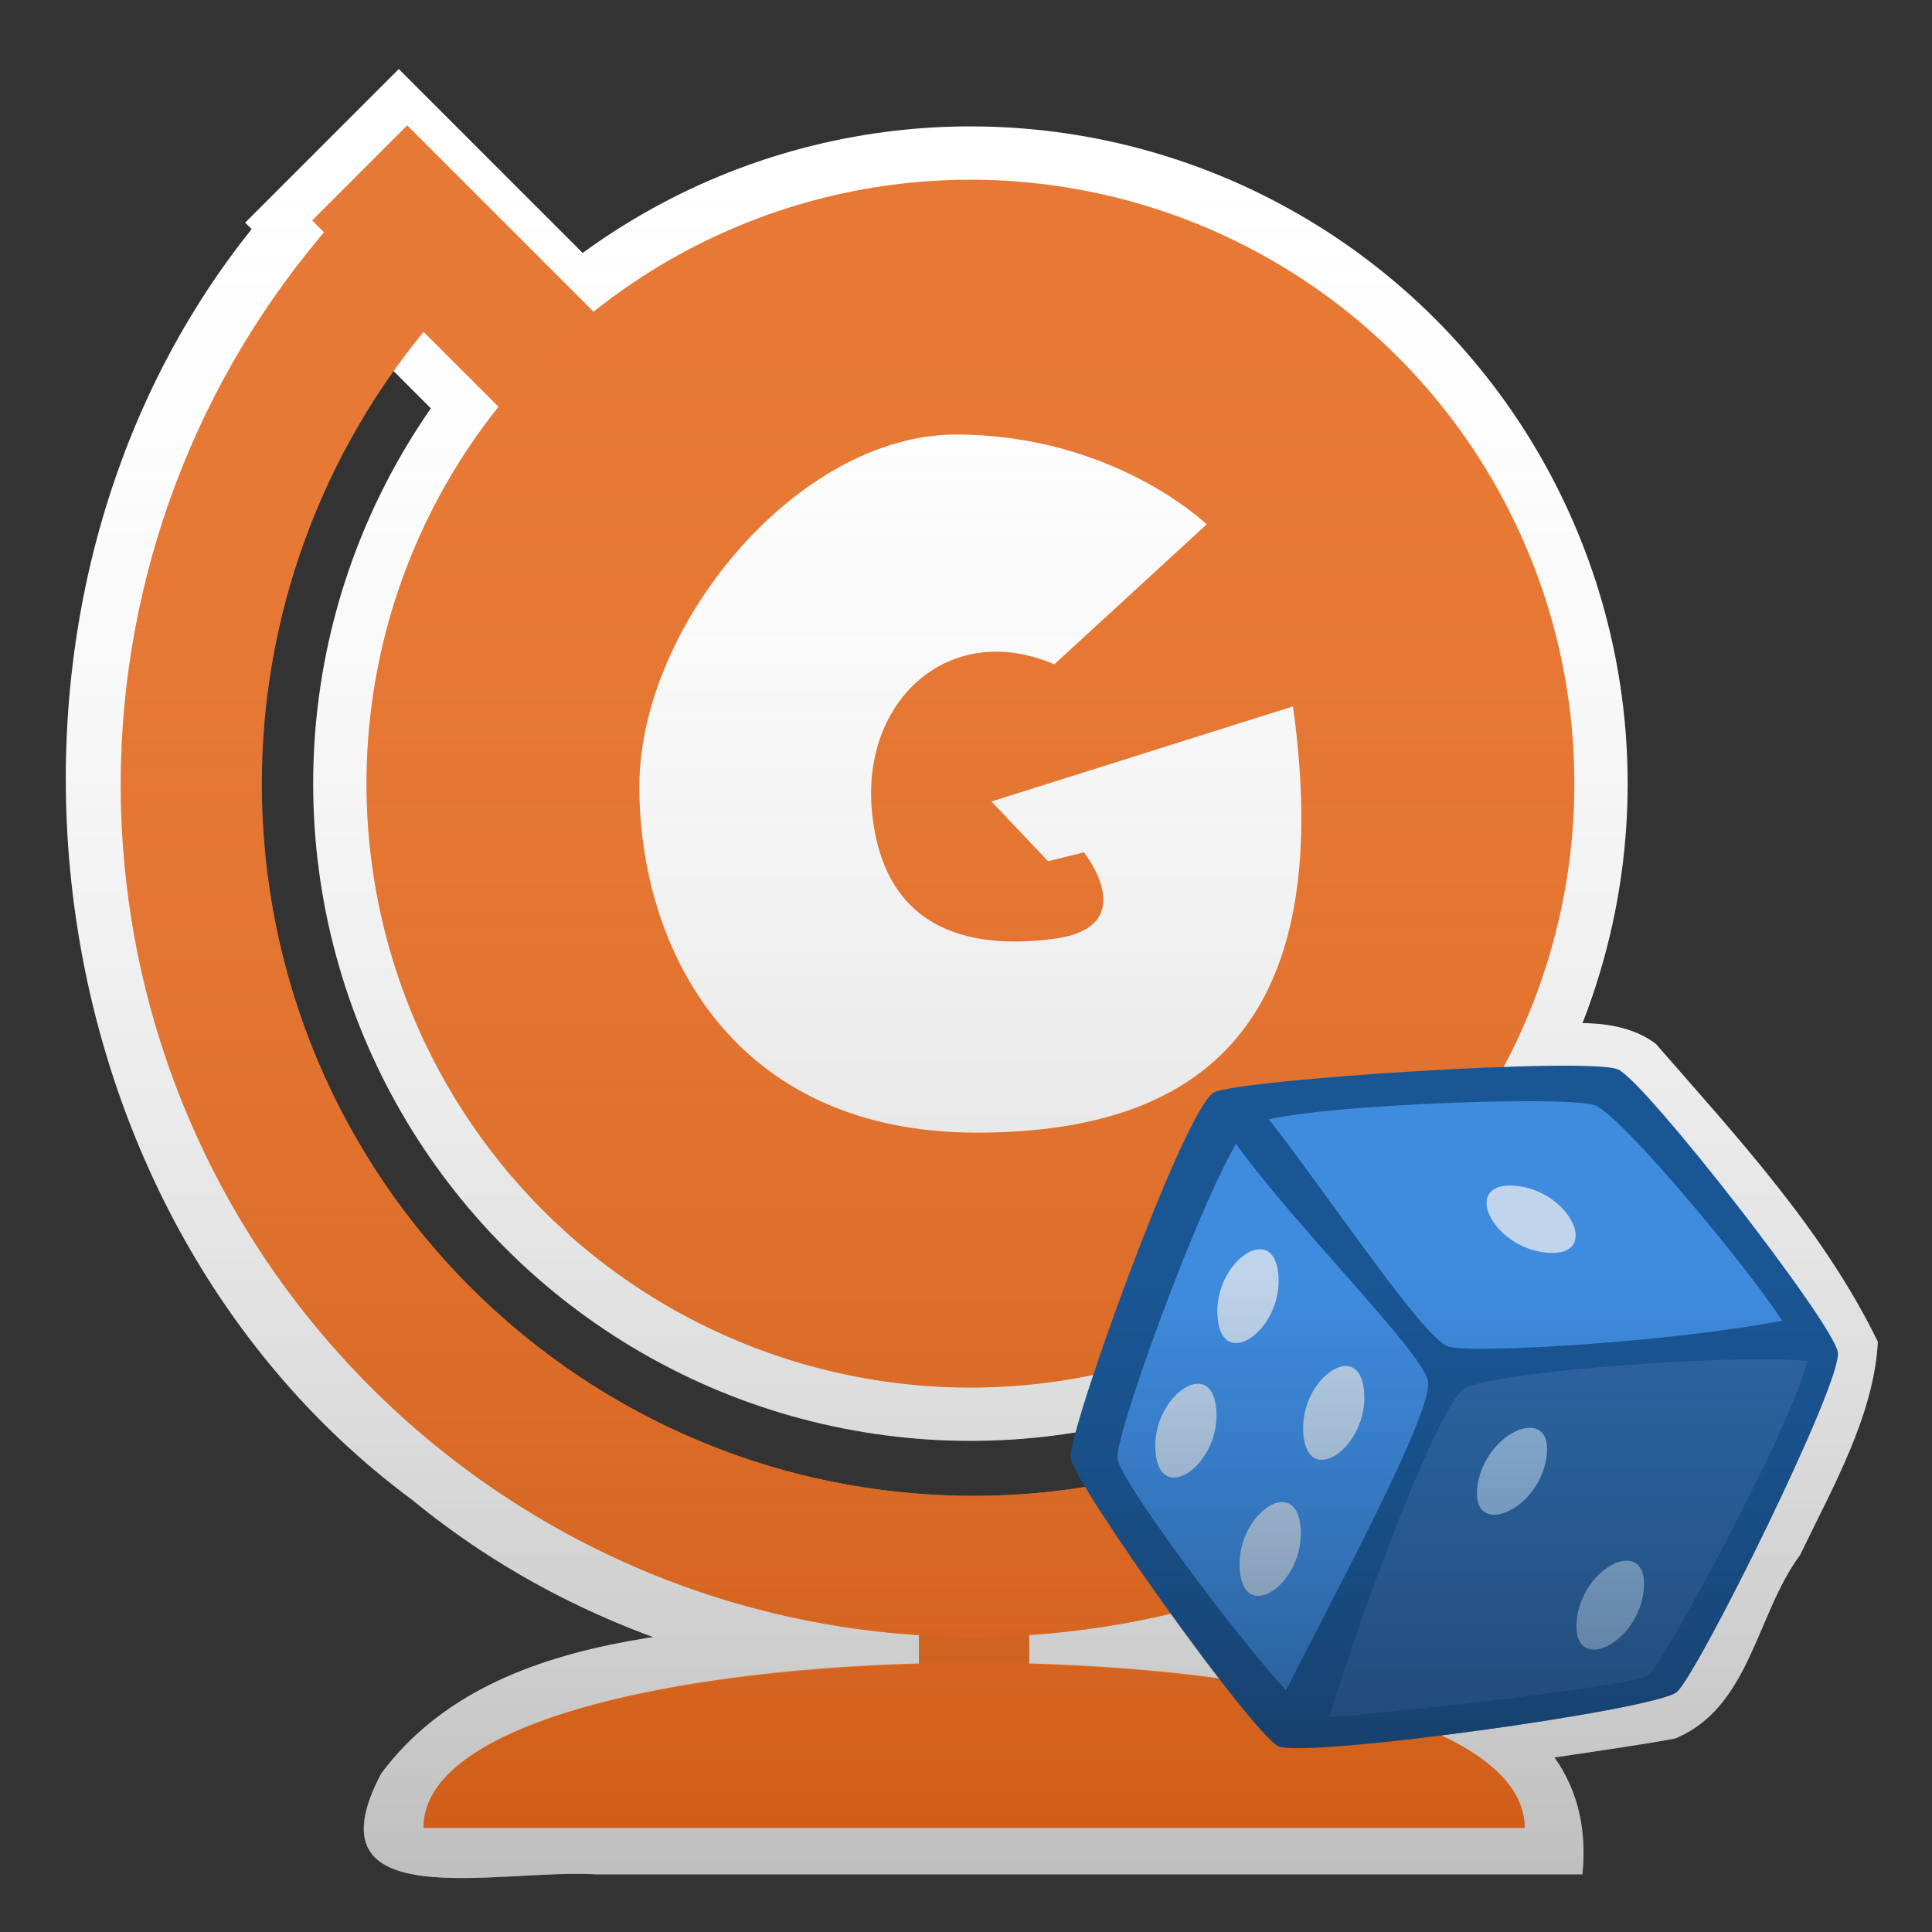 <?xml version="1.0" encoding="UTF-8" standalone="no"?>
<svg
   xmlns:dc="http://purl.org/dc/elements/1.1/"
   xmlns:cc="http://creativecommons.org/ns#"
   xmlns:rdf="http://www.w3.org/1999/02/22-rdf-syntax-ns#"
   xmlns:svg="http://www.w3.org/2000/svg"
   xmlns="http://www.w3.org/2000/svg"
   xmlns:xlink="http://www.w3.org/1999/xlink"
   xmlns:sodipodi="http://sodipodi.sourceforge.net/DTD/sodipodi-0.dtd"
   xmlns:inkscape="http://www.inkscape.org/namespaces/inkscape"
   width="32.0px"
   height="32.0px"
   viewBox="0 0 32.0 32.0"
   version="1.1"
   id="SVGRoot"
   inkscape:version="1.0.2 (e86c870879, 2021-01-15)"
   sodipodi:docname="gcompris.svg">
  <rect x="0" y="0" width="32.0" height="32.0" fill="#333333" stroke="none"/>
  <defs
     id="defs34">
    <linearGradient
       inkscape:collect="always"
       xlink:href="#linearGradient9138"
       id="linearGradient9144"
       x1="33.01"
       y1="63.644"
       x2="33.01"
       y2="1.418"
       gradientUnits="userSpaceOnUse"
       gradientTransform="translate(419.744,553.032)" />
    <linearGradient
       inkscape:collect="always"
       id="linearGradient9138">
      <stop
         style="stop-color:#000000;stop-opacity:0.251"
         offset="0"
         id="stop9140" />
      <stop
         style="stop-color:#ffffff;stop-opacity:0;"
         offset="1"
         id="stop9142" />
    </linearGradient>
    <linearGradient
       gradientUnits="userSpaceOnUse"
       y2="563.452"
       x2="448.158"
       y1="615.16"
       x1="448.158"
       id="linearGradient4249"
       xlink:href="#linearGradient4243"
       inkscape:collect="always"
       gradientTransform="translate(0.069,0.298)" />
    <linearGradient
       id="linearGradient4243"
       inkscape:collect="always">
      <stop
         id="stop4245"
         offset="0"
         style="stop-color:#cf5e19;stop-opacity:1" />
      <stop
         id="stop4247"
         offset="1"
         style="stop-color:#e77936;stop-opacity:0;" />
    </linearGradient>
    <linearGradient
       inkscape:collect="always"
       xlink:href="#linearGradient8988"
       id="linearGradient8994"
       x1="45.289"
       y1="95.746"
       x2="45.289"
       y2="48.769"
       gradientUnits="userSpaceOnUse"
       gradientTransform="matrix(0.37,0,0,0.37,452.134,577.361)" />
    <linearGradient
       inkscape:collect="always"
       id="linearGradient8988">
      <stop
         style="stop-color:#132a43;stop-opacity:0.502"
         offset="0"
         id="stop8990" />
      <stop
         style="stop-color:#133e6b;stop-opacity:0"
         offset="1"
         id="stop8992" />
    </linearGradient>
    <linearGradient
       inkscape:collect="always"
       xlink:href="#linearGradient9138"
       id="linearGradient9167"
       x1="451.075"
       y1="614.415"
       x2="451.075"
       y2="555.283"
       gradientUnits="userSpaceOnUse"
       gradientTransform="translate(-0.959,-3.9229838e-4)" />
  </defs>
  <sodipodi:namedview
     id="base"
     pagecolor="#ffffff"
     bordercolor="#666666"
     borderopacity="1.0"
     inkscape:pageopacity="0.0"
     inkscape:pageshadow="2"
     inkscape:zoom="11.2"
     inkscape:cx="21.260455"
     inkscape:cy="24.423321"
     inkscape:document-units="px"
     inkscape:current-layer="layer1"
     inkscape:document-rotation="0"
     showgrid="true"
     inkscape:window-width="1342"
     inkscape:window-height="831"
     inkscape:window-x="45"
     inkscape:window-y="55"
     inkscape:window-maximized="0">
    <inkscape:grid
       type="xygrid"
       id="grid58" />
  </sodipodi:namedview>
  <g
     inkscape:label="Layer 1"
     inkscape:groupmode="layer"
     id="layer1">
    <g
       id="g92"
       style="display:inline"
       transform="matrix(0.471,0,0,0.471,-197.126,-259.425)">
      <path
         sodipodi:nodetypes="cccccccc"
         inkscape:connector-curvature="0"
         id="path18961-1-9"
         d="m 474.359,586.778 c -0.557,-0.018 -3.098,0.012 -3.615,0.033 l -0.5,26.248 c 1.568,-0.279 5.63,-0.829 7.178,-1.123 2.649,-1.079 2.868,-4.4 4.406,-6.457 1.139,-2.373 2.59,-4.884 2.736,-7.494 -1.915,-3.939 -4.962,-7.211 -7.805,-10.477 -0.691,-0.526 -1.546,-0.695 -2.4,-0.73 z"
         style="display:inline;fill:#ffffff;fill-opacity:1;fill-rule:evenodd;stroke:none;stroke-width:1px;stroke-linecap:butt;stroke-linejoin:miter;stroke-opacity:1" />
      <path
         inkscape:connector-curvature="0"
         id="path4182-3"
         d="m 428.682,557.339 c -12.065,13.02 -9.894,35.673 4.355,46.213 12.185,10 31.402,8.677 42.408,-2.496 -3.328,-3.273 -6.336,-2.537 -10.25,2.689 -12.251,8.653 -35.18,-4.837 -38.596,-19.105 -2.341,-7.898 0.136,-16.738 5.787,-22.643 -2.325,-0.447 -1.24,-5.647 -3.705,-4.658 z"
         style="color:#000000;clip-rule:nonzero;display:inline;overflow:visible;visibility:visible;opacity:1;isolation:auto;mix-blend-mode:normal;color-interpolation:sRGB;color-interpolation-filters:linearRGB;solid-color:#000000;solid-opacity:1;fill:#ffffff;fill-opacity:1;fill-rule:nonzero;stroke:none;stroke-width:2;stroke-linecap:butt;stroke-linejoin:miter;stroke-miterlimit:4;stroke-dasharray:none;stroke-dashoffset:0;stroke-opacity:1;marker:none;color-rendering:auto;image-rendering:auto;shape-rendering:auto;text-rendering:auto;enable-background:accumulate"
         sodipodi:nodetypes="ccccccc" />
      <path
         inkscape:connector-curvature="0"
         id="rect5297-5"
         d="m 450.955,607.537 c -6.357,0.63 -14.896,0.099 -19.022,5.623 -2.689,5.099 4.13,3.34 7.565,3.549 11.559,0 23.118,0 34.677,0 0.718,-7.158 -8.647,-8.208 -14.142,-8.844 -3.014,-0.299 -6.049,-0.391 -9.078,-0.328 z"
         style="color:#000000;clip-rule:nonzero;display:inline;overflow:visible;visibility:visible;opacity:1;isolation:auto;mix-blend-mode:normal;color-interpolation:sRGB;color-interpolation-filters:linearRGB;solid-color:#000000;solid-opacity:1;fill:#ffffff;fill-opacity:1;fill-rule:nonzero;stroke:none;stroke-width:2;stroke-linecap:butt;stroke-linejoin:miter;stroke-miterlimit:4;stroke-dasharray:none;stroke-dashoffset:0;stroke-opacity:1;marker:none;color-rendering:auto;image-rendering:auto;shape-rendering:auto;text-rendering:auto;enable-background:accumulate" />
      <rect
         rx="1.6473932e-07"
         y="607.394"
         x="450.845"
         height="4.84"
         width="3.872"
         id="rect5300"
         style="color:#000000;clip-rule:nonzero;display:inline;overflow:visible;visibility:visible;opacity:1;isolation:auto;mix-blend-mode:normal;color-interpolation:sRGB;color-interpolation-filters:linearRGB;solid-color:#000000;solid-opacity:1;fill:#e77936;fill-opacity:0.973;fill-rule:nonzero;stroke:none;stroke-width:2;stroke-linecap:butt;stroke-linejoin:miter;stroke-miterlimit:4;stroke-dasharray:none;stroke-dashoffset:0;stroke-opacity:1;marker:none;color-rendering:auto;image-rendering:auto;shape-rendering:auto;text-rendering:auto;enable-background:accumulate" />
      <ellipse
         style="color:#000000;clip-rule:nonzero;display:inline;overflow:visible;visibility:visible;opacity:1;isolation:auto;mix-blend-mode:normal;color-interpolation:sRGB;color-interpolation-filters:linearRGB;solid-color:#000000;solid-opacity:1;fill:#ffffff;fill-opacity:1;fill-rule:nonzero;stroke:none;stroke-width:18.948;stroke-linecap:butt;stroke-linejoin:miter;stroke-miterlimit:4;stroke-dasharray:none;stroke-dashoffset:0;stroke-opacity:1;marker:none;color-rendering:auto;image-rendering:auto;shape-rendering:auto;text-rendering:auto;enable-background:accumulate"
         id="path4848-6"
         cx="452.652"
         cy="578.353"
         rx="23.112"
         ry="23.112" />
      <rect
         transform="rotate(-45)"
         style="color:#000000;clip-rule:nonzero;display:inline;overflow:visible;visibility:visible;opacity:1;isolation:auto;mix-blend-mode:normal;color-interpolation:sRGB;color-interpolation-filters:linearRGB;solid-color:#000000;solid-opacity:1;fill:#ffffff;fill-opacity:1;fill-rule:nonzero;stroke:none;stroke-width:2;stroke-linecap:butt;stroke-linejoin:miter;stroke-miterlimit:4;stroke-dasharray:none;stroke-dashoffset:0;stroke-opacity:1;marker:none;color-rendering:auto;image-rendering:auto;shape-rendering:auto;text-rendering:auto;enable-background:accumulate"
         id="rect4180-3-7"
         width="7.639"
         height="64.495"
         x="-92.969"
         y="697.048"
         rx="3.2499699e-07"
         ry="0" />
      <path
         style="display:inline;fill:url(#linearGradient9144);fill-opacity:1;fill-rule:evenodd;stroke:none;stroke-width:1px;stroke-linecap:butt;stroke-linejoin:miter;stroke-opacity:1"
         d="m 432.55,553.225 -5.402,5.4 0.234,0.234 c -10.576,13.199 -8.055,34.55 5.656,44.691 2.562,2.102 5.435,3.699 8.477,4.814 -3.791,0.583 -7.34,1.792 -9.582,4.795 -2.689,5.099 4.129,3.34 7.564,3.549 h 34.678 c 0.169,-1.682 -0.224,-3.024 -0.988,-4.105 1.637,-0.244 3.32,-0.494 4.234,-0.668 2.649,-1.079 2.868,-4.4 4.406,-6.457 1.139,-2.373 2.59,-4.884 2.736,-7.494 -1.915,-3.939 -4.962,-7.211 -7.805,-10.477 -0.691,-0.526 -1.546,-0.695 -2.4,-0.73 -0.033,-10e-4 -0.166,0.003 -0.211,0.002 1.06,-2.684 1.608,-5.542 1.615,-8.428 -3.3e-4,-12.764 -10.347,-23.111 -23.111,-23.111 -4.897,0.01 -9.665,1.576 -13.615,4.471 l -6.486,-6.486 z m -1.047,9.756 2.18,2.18 c -2.695,3.871 -4.14,8.475 -4.143,13.191 -7.5e-4,12.765 10.347,23.113 23.111,23.113 4.714,-0.01 9.312,-1.461 13.178,-4.158 l 2.826,2.826 c -1.089,0.77 -2.229,1.969 -3.459,3.611 -12.251,8.653 -35.18,-4.837 -38.596,-19.105 -2.214,-7.472 -0.115,-15.783 4.902,-21.658 z m 38.891,42.166 -0.098,5.104 c -1.905,-0.972 -4.244,-1.513 -6.484,-1.875 2.307,-0.82 4.52,-1.897 6.582,-3.229 z"
         id="path18961-1-9-3"
         inkscape:connector-curvature="0"
         sodipodi:nodetypes="cccccccccccccccccccccccccccccccccc" />
      <path
         sodipodi:nodetypes="ccccccccc"
         inkscape:connector-curvature="0"
         id="path4182"
         d="m 430.202,558.64 c -4.778,5.457 -7.417,12.46 -7.43,19.712 0,16.574 13.436,30.009 30.009,30.009 7.255,-0.008 14.262,-2.643 19.724,-7.419 l -3.522,-3.522 c -4.521,3.851 -10.263,5.971 -16.201,5.98 -13.834,0 -25.048,-11.214 -25.048,-25.048 10e-4,-5.942 2.116,-11.69 5.965,-16.217 z"
         style="color:#000000;clip-rule:nonzero;display:inline;overflow:visible;visibility:visible;opacity:1;isolation:auto;mix-blend-mode:normal;color-interpolation:sRGB;color-interpolation-filters:linearRGB;solid-color:#000000;solid-opacity:1;fill:#e77936;fill-opacity:1;fill-rule:nonzero;stroke:none;stroke-width:2;stroke-linecap:butt;stroke-linejoin:miter;stroke-miterlimit:4;stroke-dasharray:none;stroke-dashoffset:0;stroke-opacity:1;marker:none;color-rendering:auto;image-rendering:auto;shape-rendering:auto;text-rendering:auto;enable-background:accumulate" />
      <rect
         transform="rotate(-45)"
         style="color:#000000;clip-rule:nonzero;display:inline;overflow:visible;visibility:visible;opacity:1;isolation:auto;mix-blend-mode:normal;color-interpolation:sRGB;color-interpolation-filters:linearRGB;solid-color:#000000;solid-opacity:1;fill:#e77936;fill-opacity:1;fill-rule:nonzero;stroke:none;stroke-width:2;stroke-linecap:butt;stroke-linejoin:miter;stroke-miterlimit:4;stroke-dasharray:none;stroke-dashoffset:0;stroke-opacity:1;marker:none;color-rendering:auto;image-rendering:auto;shape-rendering:auto;text-rendering:auto;enable-background:accumulate"
         id="rect4180-3"
         width="4.728"
         height="60.745"
         x="-91.248"
         y="698.658"
         rx="2.011425e-07"
         ry="0" />
      <ellipse
         style="color:#000000;clip-rule:nonzero;display:inline;overflow:visible;visibility:visible;opacity:1;isolation:auto;mix-blend-mode:normal;color-interpolation:sRGB;color-interpolation-filters:linearRGB;solid-color:#000000;solid-opacity:1;fill:#e77935;fill-opacity:1;fill-rule:nonzero;stroke:none;stroke-width:18.948;stroke-linecap:butt;stroke-linejoin:miter;stroke-miterlimit:4;stroke-dasharray:none;stroke-dashoffset:0;stroke-opacity:1;marker:none;color-rendering:auto;image-rendering:auto;shape-rendering:auto;text-rendering:auto;enable-background:accumulate"
         id="path4848"
         cx="452.652"
         cy="578.353"
         rx="21.237"
         ry="21.237" />
      <path
         sodipodi:nodetypes="cccsc"
         inkscape:connector-curvature="0"
         id="rect5297"
         d="m 472.142,615.074 h -19.361 -19.361 c 0,-3.872 9.68,-5.808 19.361,-5.808 9.68,0 19.361,1.936 19.361,5.808 z"
         style="color:#000000;clip-rule:nonzero;display:inline;overflow:visible;visibility:visible;opacity:1;isolation:auto;mix-blend-mode:normal;color-interpolation:sRGB;color-interpolation-filters:linearRGB;solid-color:#000000;solid-opacity:1;fill:#e77936;fill-opacity:1;fill-rule:nonzero;stroke:none;stroke-width:2;stroke-linecap:butt;stroke-linejoin:miter;stroke-miterlimit:4;stroke-dasharray:none;stroke-dashoffset:0;stroke-opacity:1;marker:none;color-rendering:auto;image-rendering:auto;shape-rendering:auto;text-rendering:auto;enable-background:accumulate" />
      <path
         style="color:#000000;clip-rule:nonzero;display:inline;overflow:visible;visibility:visible;opacity:1;isolation:auto;mix-blend-mode:normal;color-interpolation:sRGB;color-interpolation-filters:linearRGB;solid-color:#000000;solid-opacity:1;fill:url(#linearGradient4249);fill-opacity:1;fill-rule:nonzero;stroke:none;stroke-width:2;stroke-linecap:butt;stroke-linejoin:miter;stroke-miterlimit:4;stroke-dasharray:none;stroke-dashoffset:0;stroke-opacity:1;marker:none;color-rendering:auto;image-rendering:auto;shape-rendering:auto;text-rendering:auto;enable-background:accumulate"
         d="m 432.847,555.206 -3.344,3.342 0.422,0.422 c -4.599,5.408 -7.141,12.274 -7.154,19.383 0,15.923 12.403,28.943 28.074,29.941 v 1.021 c -8.991,0.242 -17.426,2.147 -17.426,5.76 h 19.361 19.361 c 0,-3.613 -8.434,-5.518 -17.426,-5.76 v -1.025 c 6.415,-0.422 12.539,-2.891 17.459,-7.07 l 0.281,0.281 3.344,-3.344 -6.568,-6.568 a 21.237,21.237 0 0 0 4.656,-13.236 21.237,21.237 0 0 0 -21.236,-21.236 21.237,21.237 0 0 0 -13.25,4.645 z m 0.586,7.271 2.639,2.639 a 21.237,21.237 0 0 0 -4.656,13.236 21.237,21.237 0 0 0 21.236,21.238 21.237,21.237 0 0 0 13.25,-4.645 l 2.74,2.74 c -4.468,3.675 -10.067,5.705 -15.861,5.715 -13.834,0 -25.049,-11.215 -25.049,-25.049 9.8e-4,-5.797 2.029,-11.401 5.701,-15.875 z"
         id="rect5300-3"
         inkscape:connector-curvature="0" />
      <path
         sodipodi:nodetypes="csssccccsscc"
         inkscape:connector-curvature="0"
         d="m 460.96,569.236 c 0,0 -3.249,-3.151 -8.811,-3.158 -5.562,-0.007 -11.131,6.701 -11.138,12.365 -0.007,5.665 3.239,12.173 11.843,12.183 8.605,0.009 12.598,-4.496 11.141,-14.988 l -10.602,3.344 1.991,2.1 1.26,-0.313 c 0,0 2.096,2.625 -1.053,3.041 -3.149,0.416 -5.981,-0.427 -6.396,-4.414 -0.415,-3.987 2.736,-6.816 6.407,-5.238 z"
         id="path8810-6-7-0-4-9-8"
         style="display:inline;opacity:1;fill:#ffffff;fill-opacity:1;fill-rule:evenodd;stroke:none;stroke-width:18.948;stroke-linecap:butt;stroke-linejoin:miter;stroke-miterlimit:4;stroke-dasharray:none;stroke-opacity:1" />
      <g
         id="g9169"
         transform="translate(-0.959,-3.9229838e-4)">
        <path
           inkscape:connector-curvature="0"
           style="fill:#1a5694;fill-opacity:1;fill-rule:evenodd;stroke:none;stroke-width:1px;stroke-linecap:butt;stroke-linejoin:miter;stroke-opacity:1"
           d="m 457.137,602.064 c 0.107,0.895 6.393,9.714 7.311,10.141 0.918,0.427 13.266,-1.274 14.004,-1.908 0.738,-0.634 5.837,-10.908 5.663,-11.949 -0.174,-1.041 -6.742,-9.487 -7.723,-9.941 -0.981,-0.454 -13.295,0.347 -14.21,0.803 -1.035,0.516 -5.152,11.958 -5.046,12.853 z"
           id="path18961"
           sodipodi:nodetypes="zzzzzsz" />
        <path
           inkscape:connector-curvature="0"
           style="fill:#3f8cdf;fill-opacity:1;fill-rule:evenodd;stroke:none;stroke-width:1px;stroke-linecap:butt;stroke-linejoin:miter;stroke-opacity:1"
           d="m 458.784,602.09 c 0.113,0.933 5.749,8.339 6.591,8.761 0.841,0.422 11.295,-1.116 11.951,-1.699 0.656,-0.583 5.54,-10.261 5.127,-11.373 -0.413,-1.113 -5.872,-7.749 -6.885,-8.115 -1.013,-0.366 -11.091,0.016 -12.127,0.715 -1.036,0.699 -4.77,10.778 -4.657,11.711 z"
           id="path19848"
           sodipodi:nodetypes="zzzzzzz" />
        <path
           sodipodi:nodetypes="zzzzz"
           inkscape:connector-curvature="0"
           style="fill:#2e66a4;fill-opacity:1;fill-rule:evenodd;stroke:none;stroke-width:1px;stroke-linecap:butt;stroke-linejoin:miter;stroke-opacity:1"
           d="m 465.197,611.243 c -0.914,-0.046 4.942,-11.955 5.499,-12.506 0.557,-0.551 11.715,-1.265 12.351,-0.629 0.636,0.636 -5.008,11.156 -5.587,11.597 -0.579,0.441 -11.349,1.583 -12.263,1.537 z"
           id="path22551" />
        <path
           inkscape:connector-curvature="0"
           style="fill:#1a5694;fill-opacity:1;fill-rule:evenodd;stroke:none;stroke-width:1px;stroke-linecap:butt;stroke-linejoin:miter;stroke-opacity:1"
           d="m 462.8,590.818 c 2.122,2.995 6.667,7.466 6.899,8.535 0.232,1.069 -3.432,7.765 -5.41,11.714 l 1.806,0.54 c 1.296,-4.317 3.942,-11.254 4.84,-11.952 0.898,-0.699 11.864,-1.412 12.648,-0.866 0.785,0.546 -1.086,-1.617 -1.086,-1.617 -3.85,0.8 -11.17,1.243 -12.077,0.977 -0.907,-0.265 -4.582,-5.87 -6.59,-8.334 z"
           id="path19850"
           sodipodi:nodetypes="czcczzczcc" />
        <path
           style="color:#000000;display:inline;overflow:visible;visibility:visible;opacity:1;fill:#c0d5eb;fill-opacity:1;fill-rule:nonzero;stroke:none;stroke-width:1;stroke-linecap:round;stroke-linejoin:round;stroke-miterlimit:4;stroke-dasharray:none;stroke-dashoffset:0;stroke-opacity:1;marker:none;enable-background:accumulate"
           d="m 473.892,594.849 c -1.933,-0.158 -3.061,-2.509 -1.127,-2.354 1.933,0.156 3.06,2.512 1.127,2.354 z"
           id="path4146"
           inkscape:connector-curvature="0"
           sodipodi:nodetypes="zzz" />
        <path
           style="color:#000000;display:inline;overflow:visible;visibility:visible;opacity:1;fill:#c0d5eb;fill-opacity:1;fill-rule:nonzero;stroke:none;stroke-width:1;stroke-linecap:round;stroke-linejoin:round;stroke-miterlimit:4;stroke-dasharray:none;stroke-dashoffset:0;stroke-opacity:1;marker:none;enable-background:accumulate"
           d="m 464.441,595.628 c 0.16,1.933 -1.975,3.43 -2.138,1.497 -0.163,-1.933 1.978,-3.43 2.138,-1.497 z"
           id="path4146-3"
           inkscape:connector-curvature="0"
           sodipodi:nodetypes="zzz" />
        <path
           style="color:#000000;display:inline;overflow:visible;visibility:visible;opacity:1;fill:#c0d5eb;fill-opacity:1;fill-rule:nonzero;stroke:none;stroke-width:1;stroke-linecap:round;stroke-linejoin:round;stroke-miterlimit:4;stroke-dasharray:none;stroke-dashoffset:0;stroke-opacity:1;marker:none;enable-background:accumulate"
           d="m 462.258,600.359 c 0.16,1.933 -1.975,3.43 -2.138,1.497 -0.163,-1.933 1.978,-3.43 2.138,-1.497 z"
           id="path4146-3-6"
           inkscape:connector-curvature="0"
           sodipodi:nodetypes="zzz" />
        <path
           style="color:#000000;display:inline;overflow:visible;visibility:visible;opacity:1;fill:#c0d5eb;fill-opacity:1;fill-rule:nonzero;stroke:none;stroke-width:1;stroke-linecap:round;stroke-linejoin:round;stroke-miterlimit:4;stroke-dasharray:none;stroke-dashoffset:0;stroke-opacity:1;marker:none;enable-background:accumulate"
           d="m 467.457,599.735 c 0.16,1.933 -1.975,3.43 -2.138,1.497 -0.163,-1.933 1.978,-3.43 2.138,-1.497 z"
           id="path4146-3-7"
           inkscape:connector-curvature="0"
           sodipodi:nodetypes="zzz" />
        <path
           style="color:#000000;display:inline;overflow:visible;visibility:visible;opacity:1;fill:#c0d5eb;fill-opacity:1;fill-rule:nonzero;stroke:none;stroke-width:1;stroke-linecap:round;stroke-linejoin:round;stroke-miterlimit:4;stroke-dasharray:none;stroke-dashoffset:0;stroke-opacity:1;marker:none;enable-background:accumulate"
           d="m 465.222,604.519 c 0.16,1.933 -1.975,3.43 -2.138,1.497 -0.163,-1.933 1.978,-3.43 2.138,-1.497 z"
           id="path4146-3-5"
           inkscape:connector-curvature="0"
           sodipodi:nodetypes="zzz" />
        <path
           style="color:#000000;display:inline;overflow:visible;visibility:visible;opacity:1;fill:#97bbdf;fill-opacity:1;fill-rule:nonzero;stroke:none;stroke-width:1;stroke-linecap:round;stroke-linejoin:round;stroke-miterlimit:4;stroke-dasharray:none;stroke-dashoffset:0;stroke-opacity:1;marker:none;enable-background:accumulate"
           d="m 477.292,606.687 c -0.17,1.932 -2.528,3.045 -2.361,1.112 0.168,-1.932 2.531,-3.045 2.361,-1.112 z"
           id="path4146-3-56"
           inkscape:connector-curvature="0"
           sodipodi:nodetypes="zzz" />
        <path
           style="color:#000000;display:inline;overflow:visible;visibility:visible;opacity:1;fill:#97bbdf;fill-opacity:1;fill-rule:nonzero;stroke:none;stroke-width:1;stroke-linecap:round;stroke-linejoin:round;stroke-miterlimit:4;stroke-dasharray:none;stroke-dashoffset:0;stroke-opacity:1;marker:none;enable-background:accumulate"
           d="m 473.868,602.048 c -0.282,1.919 -2.701,2.893 -2.421,0.974 0.279,-1.919 2.703,-2.893 2.421,-0.974 z"
           id="path4146-3-56-9"
           inkscape:connector-curvature="0"
           sodipodi:nodetypes="zzz" />
        <path
           inkscape:connector-curvature="0"
           style="display:inline;fill:url(#linearGradient8994);fill-opacity:1;fill-rule:evenodd;stroke:none;stroke-width:1px;stroke-linecap:butt;stroke-linejoin:miter;stroke-opacity:1"
           d="m 457.137,602.064 c 0.107,0.895 6.393,9.714 7.311,10.141 0.918,0.427 13.266,-1.274 14.004,-1.908 0.738,-0.634 5.837,-10.908 5.663,-11.949 -0.174,-1.041 -6.742,-9.487 -7.723,-9.941 -0.981,-0.454 -13.295,0.347 -14.21,0.803 -1.035,0.516 -5.152,11.958 -5.046,12.853 z"
           id="path18961-1"
           sodipodi:nodetypes="zzzzzsz" />
      </g>
      <path
         sodipodi:nodetypes="csssccccsscc"
         inkscape:connector-curvature="0"
         d="m 460.96,569.236 c 0,0 -3.249,-3.151 -8.811,-3.158 -5.562,-0.007 -11.131,6.701 -11.138,12.365 -0.007,5.665 3.239,12.173 11.843,12.183 8.605,0.009 12.598,-4.496 11.141,-14.988 l -10.602,3.344 1.991,2.1 1.26,-0.313 c 0,0 2.096,2.625 -1.053,3.041 -3.149,0.416 -5.981,-0.427 -6.396,-4.414 -0.415,-3.987 2.736,-6.816 6.407,-5.238 z"
         id="path8810-6-7-0-4-9-8-6"
         style="display:inline;opacity:1;fill:url(#linearGradient9167);fill-opacity:1;fill-rule:evenodd;stroke:none;stroke-width:18.948;stroke-linecap:butt;stroke-linejoin:miter;stroke-miterlimit:4;stroke-dasharray:none;stroke-opacity:1" />
    </g>
  </g>
</svg>
